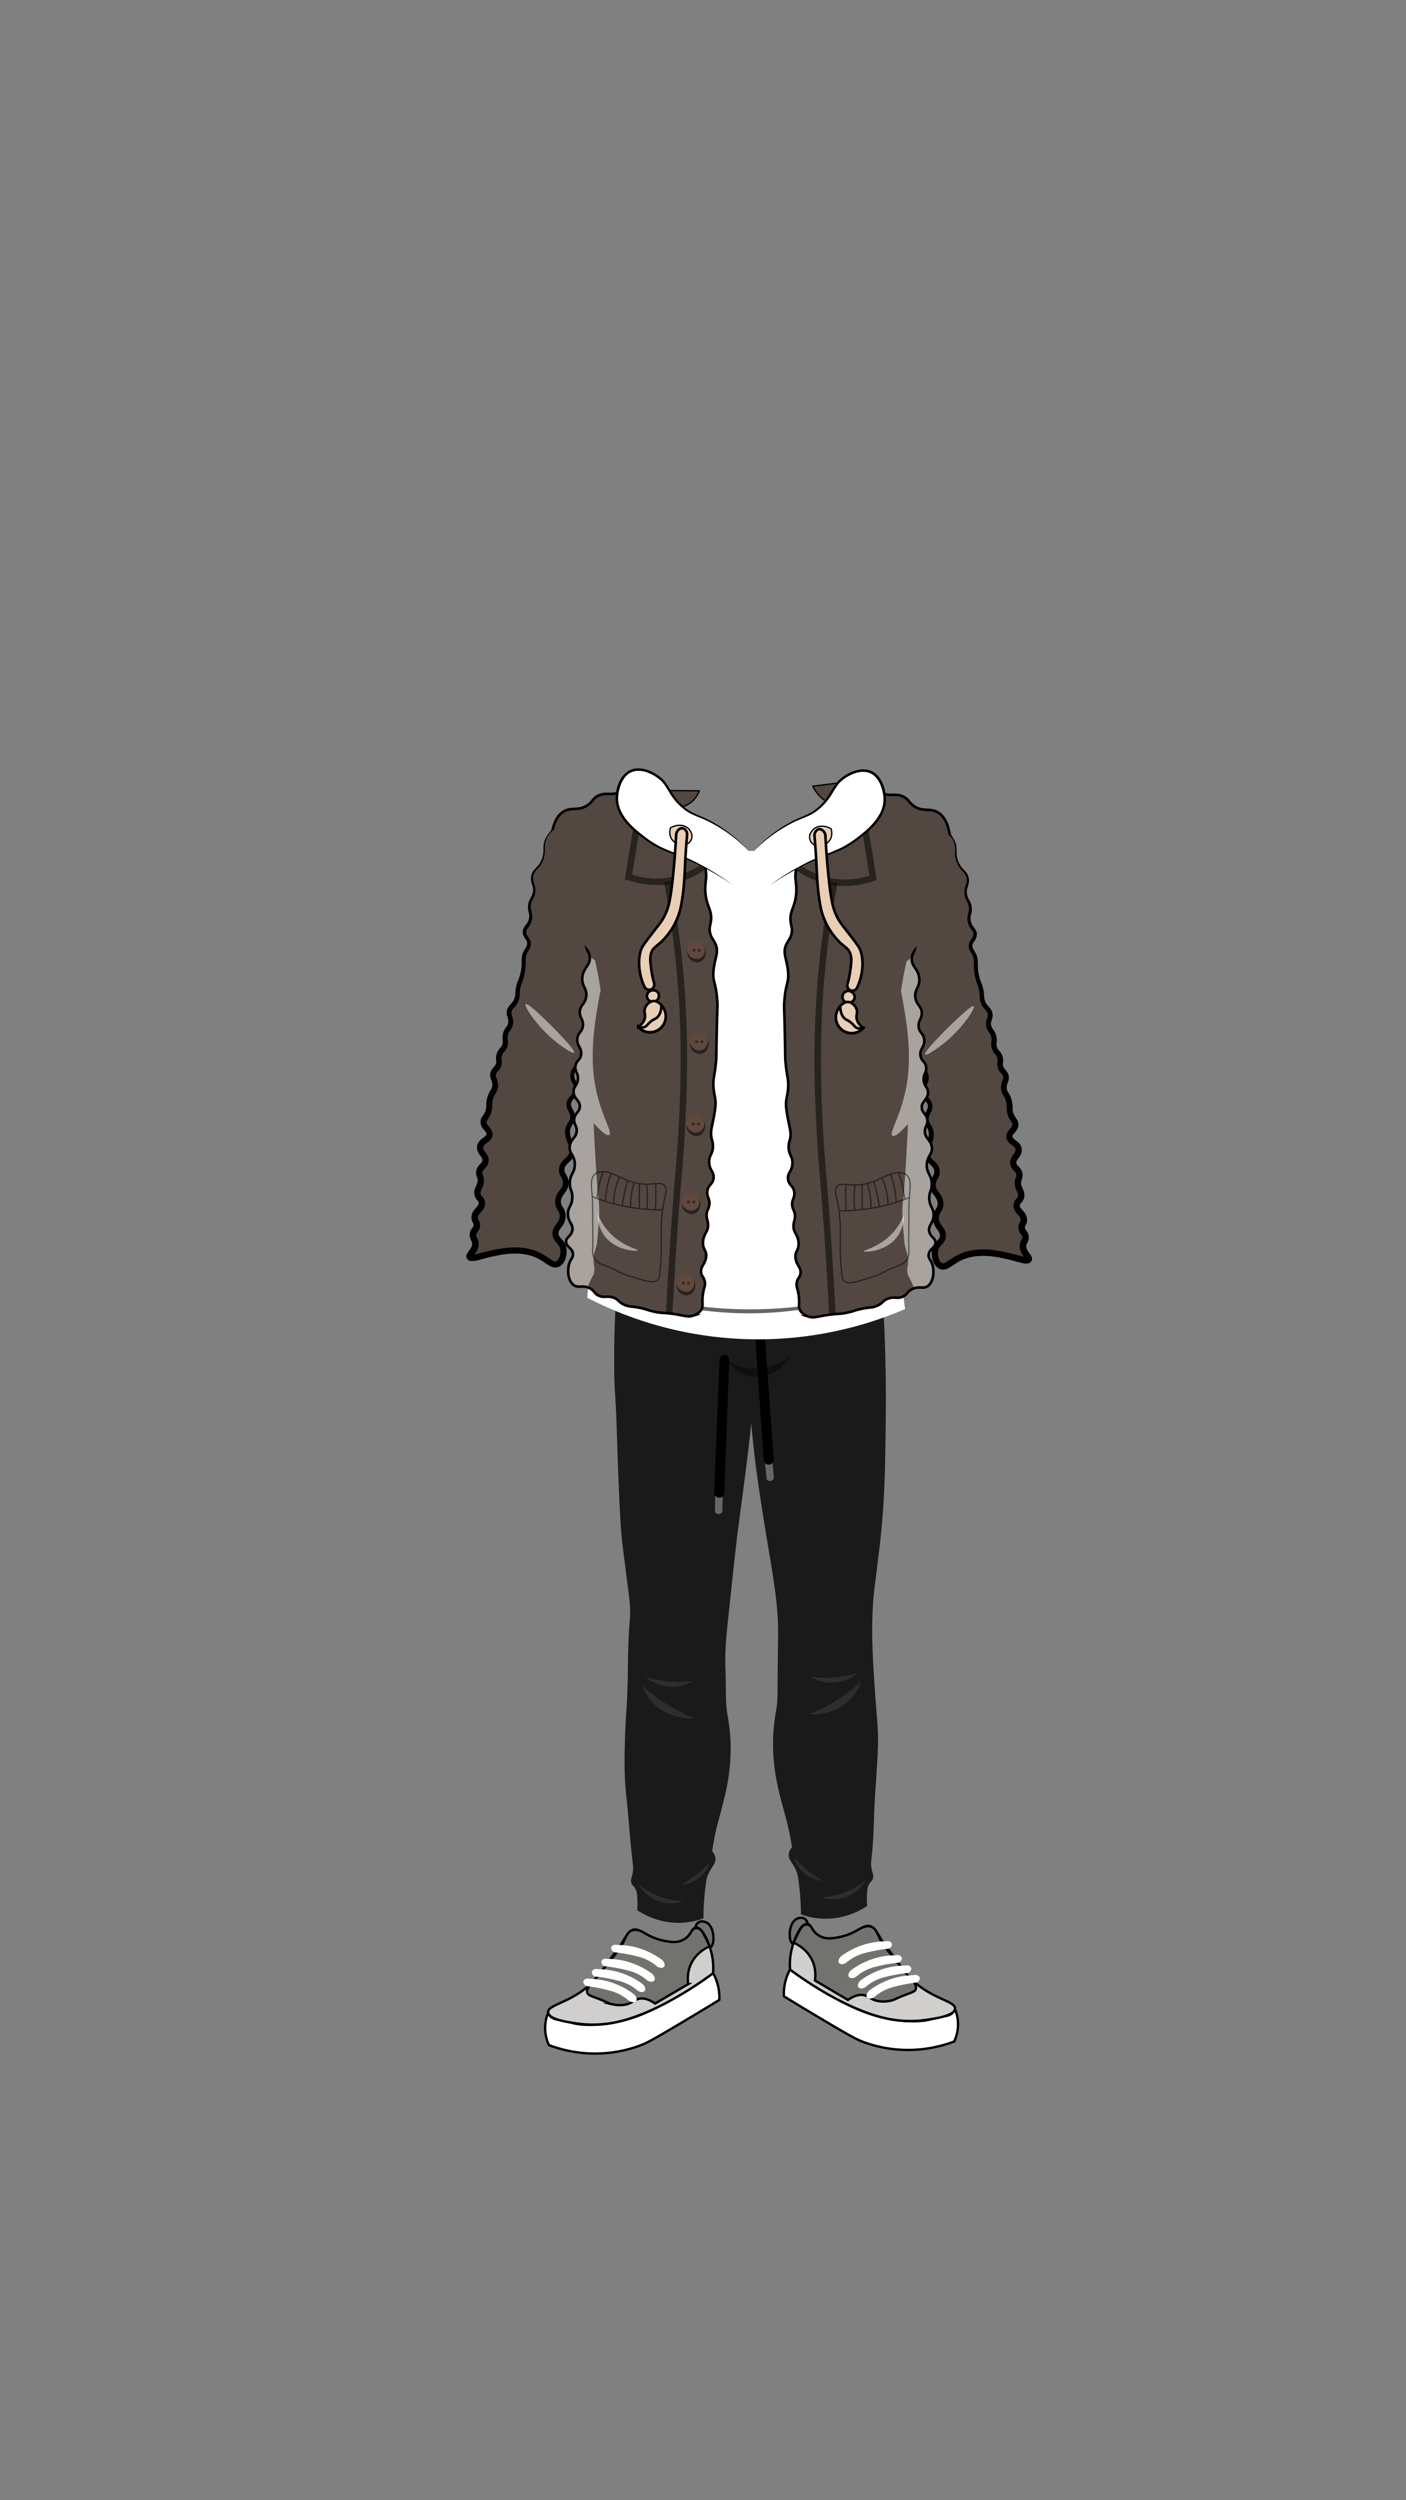 <svg xmlns="http://www.w3.org/2000/svg" viewBox="0 0 1080 1920"><rect x="0" y="0" width="1080" height="1920" fill="#808080" stroke="none"/><g style="isolation:isolate"><g id="costumes"><g id="_25" data-name="25"><path d="M678.65,1006.76c.73,13.58,1.42,30.67,1.7,50.45.06,4.58.22,17.65,0,35.31-.4,32.79-.68,55.41-3.47,84-.85,8.67-1.39,12.35-2.73,23.56-1.77,14.74-2.91,22.08-3.53,30.94a337.18,337.18,0,0,0-.4,34.15c.14,5.22.36,9.57.9,18.54,2,32.84,2.82,35.41,3.24,47,.37,10.48-.47,22.83-2.16,47.52-1.06,15.47-.77,31-2.52,46.46-.59,5.22-.8,7.17-.17,10.39s1.66,4.77,1.1,7.22c-.59,2.6-2.09,2.37-3.47,5.55-1,2.24-1.06,4.33-1.22,8.52a56.23,56.23,0,0,0,.18,7.24,58.94,58.94,0,0,1-25.35,9.46,55.46,55.46,0,0,1-25.55-3,177.19,177.19,0,0,0-1.31-21.75c-.71-5.78-1.08-8.71-2.13-11.31-2.54-6.25-6.27-8.65-5.91-13.09a9.32,9.32,0,0,1,2.5-5.35c-.38-2.56-1-6.35-1.92-10.89-1.33-6.51-2.64-11.18-3.33-13.7-2.14-7.78-5-18-6.67-27.12a153.32,153.32,0,0,1-2.63-27.47c0-3.22.09-6.22.27-9a179.67,179.67,0,0,1,2.35-18.39c.86-5.87.83-9.22.9-22.24.16-28.1.44-31.46.36-38.16-.29-24.6-4.87-46.29-9.94-77.85-4.67-29-9.85-61.41-12.15-100.48-1.68-28.48-1.26-51.82-.67-66.79,2.65-4,19.08-27.93,47.31-30.32C656.1,973.37,676.87,1004,678.65,1006.76Z" fill="#1a1a1a"/><path d="M661.5,1291.36a38,38,0,0,1-9.7,14.77c-12.09,11.3-27.57,10.53-30.44,10.34a136.07,136.07,0,0,0,40.14-25.11Z" fill="#2e2d30"/><path d="M659.05,1284.53a32.13,32.13,0,0,1-17.44,7.5,30.32,30.32,0,0,1-19.05-4.4,82.8,82.8,0,0,0,22.94,0A83.83,83.83,0,0,0,659.05,1284.53Z" fill="#2e2d30"/><path d="M665,1444a61.35,61.35,0,0,1-17,9.49,60.42,60.42,0,0,1-17.1,3.58A29,29,0,0,0,665,1444Z" fill="#2e2d30"/><path d="M610.05,1426.85A101.45,101.45,0,0,0,620,1436a100.19,100.19,0,0,0,12.12,8.36,25.81,25.81,0,0,1-14.43-5.93A25,25,0,0,1,610.05,1426.85Z" fill="#2e2d30"/><path d="M472.92,1002.2c-.68,11.78-1.41,29.64-1.08,51.48.27,18.06.9,14.72,1.83,42.16.45,13.42,2.1,67.1,3.82,84,.88,8.67,1.44,12.35,2.83,23.55,2.11,17,3.46,25.52,3.65,30.93.37,10.42-.83,10.59-1.45,32.62-.21,7.46-.16,10.63-.24,17-.3,24.29-1.64,31.58-2.16,49.68-.46,15.92-.85,29.19,1.08,46.92,1.72,15.79,2.67,31.67,4.52,47.44.74,6.23.72,7.74.22,10.39-.61,3.28-1.64,4.78-1.07,7.23.6,2.6,2.1,2.36,3.49,5.53,1,2.24,1.08,4.33,1.26,8.51a59.51,59.51,0,0,1-.15,7.25,59,59,0,0,0,25.39,9.35,55.5,55.5,0,0,0,25.53-3.09,180.35,180.35,0,0,1,1.22-21.76c.69-5.78,1-8.72,2.09-11.31,2.52-6.27,6.23-8.68,5.85-13.12a9.24,9.24,0,0,0-2.52-5.34c.37-2.56,1-6.35,1.87-10.9,1.31-6.51,2.59-11.19,3.28-13.71,2.1-7.8,4.88-18.07,6.55-27.15a153.56,153.56,0,0,0,2.52-27.48c0-3.23-.12-6.22-.31-9a181.22,181.22,0,0,0-2.43-18.39c-.88-5.86-.86-9.21-1-22.23-.11-11.73-.57-10.76-.29-22.41.21-9,.91-15.87,1.33-19.91,6.35-60.79,8.06-73.73,8.06-73.73,7-52.74,10.56-79.11,11.73-100.52,1.56-28.49,1-51.83.39-66.8-2.11-3.28-17.56-26.42-47.44-30.12C497.07,975.07,474.68,1000.15,472.92,1002.2Z" fill="#1a1a1a"/><path d="M493.35,1294.59a38.09,38.09,0,0,0,9.76,14.73c12.14,11.25,27.62,10.41,30.49,10.21a136.18,136.18,0,0,1-40.25-24.94Z" fill="#2e2d30"/><path d="M495.77,1287.75a32.18,32.18,0,0,0,17.47,7.43,30.31,30.31,0,0,0,19-4.49,82.91,82.91,0,0,1-22.93.08A84.16,84.16,0,0,1,495.77,1287.75Z" fill="#2e2d30"/><path d="M490.52,1447.21a61.21,61.21,0,0,0,17,9.43,60.32,60.32,0,0,0,17.11,3.5,28.93,28.93,0,0,1-34.1-12.93Z" fill="#2e2d30"/><path d="M545.36,1429.86a100.53,100.53,0,0,1-9.87,9.16,102.66,102.66,0,0,1-12.09,8.42,25.81,25.81,0,0,0,14.41-6A24.85,24.85,0,0,0,545.36,1429.86Z" fill="#2e2d30"/><path d="M548.47,1039.43c-5.16-33.62,9.48-62.17,25.61-66.81,18.19-5.24,46.11,17.71,48.77,58.46-2.87,3.39-21.23,24.42-47.24,21.16C562.69,1050.62,553.3,1043.68,548.47,1039.43Z" fill="#1a1a1a"/><path d="M557,1043.75a44.11,44.11,0,0,0,22.13,7.15c12.65.39,22.68-5.37,28.44-9.56-2.75,3.78-12.12,15.7-25.75,16.09C568.79,1057.8,559.86,1047.35,557,1043.75Z" opacity="0.44"/><path d="M535.1,1487c-2-4.35-1.24-8.74,1.19-10.56,2-1.52,4.93-1,6.77.1,6.08,3.66,6.1,17.18,2.68,18.76C544.82,1495.72,542.19,1496,535.1,1487Z" fill="#72726e" stroke="#000" stroke-miterlimit="10" stroke-width="1.82"/><path d="M421.08,1545.59a30.43,30.43,0,0,0-2.32,13.18,31.37,31.37,0,0,0,2.9,11.71A101.42,101.42,0,0,0,453,1576.9a99.66,99.66,0,0,0,37-5.5c5.94-2.09,9.89-4.12,29.73-15.88,9.18-5.44,20.25-12.07,32.8-19.74a39,39,0,0,0-4.71-20.55,282.71,282.71,0,0,1-30,19.28c-13.67,7.59-26.12,14.38-43.7,18.18a94.51,94.51,0,0,1-24.34,2.19c-11.72-.51-11-2.78-20.35-3.8-1.34-.15-4.79-.47-7-3.15A7.85,7.85,0,0,1,421.08,1545.59Z" fill="#fff" stroke="#000" stroke-miterlimit="10" stroke-width="1.82"/><path d="M421.08,1545.59c.86,5,13.39,7,20.95,8.12a87.11,87.11,0,0,0,32-1c32.7-7.29,66.93-32.41,73.71-37.46a50.27,50.27,0,0,0-2.71-20.58c-.92-2.57-5.2-14.55-10.27-14.45-3.61.06-3.61,6.17-9.84,9.54-4.57,2.48-9.38,1.71-13.62,1-13.93-2.22-20.62-11.49-25.78-8.49-1.92,1.11-4.32,4.34-4.66,4.79a38.88,38.88,0,0,0-2.75,4.49,63.32,63.32,0,0,1-5.22,7.42c-5.09,6.67-10.36,14.22-12.42,17C443.69,1538.09,419.86,1538.58,421.08,1545.59Z" fill="#d1cfcd" stroke="#000" stroke-miterlimit="10" stroke-width="1.82"/><path d="M452.58,1525c-1,1.43-2.06,3.45-1.46,5.27.65,2,2.84,2.42,8.79,4.72,7.71,3,7.31,3.52,10.65,4.18a24,24,0,0,0,9.95.19c5.65-1.19,6.6-3.88,10.85-4.54,2.65-.4,6.56,0,11.86,3.76l25.44-14.94a28.12,28.12,0,0,1,.89-12.26c3.56-11.44,13.64-15.94,15.5-16.73a85.64,85.64,0,0,0-4.49-9.31c-1.22-2.18-2.31-3.91-4.23-4.49a4.54,4.54,0,0,0-2.59,0c-2.17.67-2.62,2.87-4.49,5.18a14.22,14.22,0,0,1-5,3.86c-4,2-8.19,1.5-12.36.82a47.67,47.67,0,0,1-17.3-6.52c-2.39-1.43-5.81-2.92-9-1.88-3.83,1.24-4.63,5.18-8.05,11.49-2,3.6-6.54,8.82-15.12,19.71C458.33,1518.6,454.82,1522.56,452.58,1525Z" fill="#72726e" stroke="#000" stroke-miterlimit="10" stroke-width="1.82"/><path d="M459.25,1512.18c-2.46-.77-4.52.78-4.66,2.33a3.65,3.65,0,0,0,2.56,3.31A119.07,119.07,0,0,1,474.7,1521a36.12,36.12,0,0,1,9.49,3.69,34.06,34.06,0,0,1,5.11,3.57c2.47,2.09,5.32,1.67,6.08.4s0-3.74-2.21-5.41a59.58,59.58,0,0,0-16.55-8.36A56.51,56.51,0,0,0,459.25,1512.18Z" fill="#fff"/><path d="M466.5,1504.28c-2.46-.77-4.51.78-4.65,2.33a3.65,3.65,0,0,0,2.56,3.31A119.33,119.33,0,0,1,482,1513.1a36,36,0,0,1,9.49,3.69,35.15,35.15,0,0,1,5.11,3.57c2.46,2.09,5.31,1.67,6.07.4s0-3.74-2.2-5.41a59.64,59.64,0,0,0-16.56-8.37A56.71,56.71,0,0,0,466.5,1504.28Z" fill="#fff"/><path d="M474.13,1493.57c-2.46-.77-4.52.78-4.65,2.34a3.63,3.63,0,0,0,2.55,3.3,119.26,119.26,0,0,1,17.56,3.18,36.75,36.75,0,0,1,9.49,3.69,35.15,35.15,0,0,1,5.11,3.57c2.46,2.09,5.31,1.67,6.07.41s0-3.74-2.2-5.41a59.51,59.51,0,0,0-16.56-8.37A56.51,56.51,0,0,0,474.13,1493.57Z" fill="#fff"/><path d="M452.76,1519.57c-2.45-.8-4.53.72-4.68,2.27a3.63,3.63,0,0,0,2.52,3.34,118.88,118.88,0,0,1,17.51,3.41,36.21,36.21,0,0,1,9.45,3.82,34.21,34.21,0,0,1,5.07,3.64c2.44,2.12,5.29,1.74,6.07.48s.08-3.73-2.14-5.43a59.42,59.42,0,0,0-16.46-8.59A56.73,56.73,0,0,0,452.76,1519.57Z" fill="#fff"/><path d="M619.52,1484.22c2-4.35,1.24-8.74-1.19-10.55-2-1.52-4.93-1-6.77.1-6.08,3.65-6.1,17.18-2.68,18.75C609.8,1492.94,612.43,1493.18,619.52,1484.22Z" fill="#72726e" stroke="#000" stroke-miterlimit="10" stroke-width="1.82"/><path d="M733.54,1542.81a30.46,30.46,0,0,1,2.32,13.18,31.29,31.29,0,0,1-2.9,11.72,101.75,101.75,0,0,1-31.29,6.41,99.45,99.45,0,0,1-37-5.5c-5.94-2.08-9.89-4.11-29.73-15.88-9.18-5.44-20.25-12.07-32.8-19.74a39.1,39.1,0,0,1,4.71-20.55,281.11,281.11,0,0,0,30,19.28c13.67,7.59,26.12,14.39,43.7,18.18a94.06,94.06,0,0,0,24.34,2.19c11.72-.51,11-2.78,20.35-3.8,1.34-.14,4.79-.47,7-3.15A7.74,7.74,0,0,0,733.54,1542.81Z" fill="#fff" stroke="#000" stroke-miterlimit="10" stroke-width="1.82"/><path d="M733.54,1542.81c-.86,5-13.39,7-20.95,8.12a86.65,86.65,0,0,1-32-1c-32.7-7.29-66.93-32.4-73.71-37.46a50.29,50.29,0,0,1,2.71-20.58c.92-2.57,5.2-14.55,10.27-14.45,3.61.07,3.61,6.17,9.84,9.55,4.57,2.47,9.38,1.7,13.62,1,13.93-2.23,20.62-11.5,25.78-8.5,1.92,1.12,4.32,4.34,4.66,4.79a37.65,37.65,0,0,1,2.75,4.5,63.22,63.22,0,0,0,5.22,7.41c5.09,6.67,10.36,14.22,12.42,17C710.93,1535.31,734.76,1535.8,733.54,1542.81Z" fill="#d1cfcd" stroke="#000" stroke-miterlimit="10" stroke-width="1.82"/><path d="M702,1522.23c1,1.42,2.06,3.44,1.46,5.26-.65,2-2.84,2.42-8.79,4.72-7.7,3-7.31,3.53-10.65,4.19a24.21,24.21,0,0,1-9.95.18c-5.65-1.18-6.6-3.87-10.85-4.53-2.65-.41-6.56,0-11.86,3.75L626,1520.86a28.12,28.12,0,0,0-.89-12.26c-3.56-11.44-13.64-15.94-15.5-16.73a85.64,85.64,0,0,1,4.49-9.31c1.22-2.18,2.32-3.9,4.23-4.48a4.36,4.36,0,0,1,2.59,0c2.17.67,2.62,2.86,4.49,5.18a14.29,14.29,0,0,0,5,3.85c4,2,8.19,1.5,12.36.82a47.8,47.8,0,0,0,17.3-6.51c2.39-1.44,5.81-2.93,9-1.89,3.83,1.24,4.63,5.18,8,11.49,2,3.6,6.54,8.82,15.13,19.72C696.29,1515.83,699.8,1519.78,702,1522.23Z" fill="#72726e" stroke="#000" stroke-miterlimit="10" stroke-width="1.82"/><path d="M695.37,1509.4c2.46-.77,4.52.78,4.66,2.34a3.65,3.65,0,0,1-2.56,3.31,118,118,0,0,0-17.55,3.17,36.48,36.48,0,0,0-9.49,3.69,34.06,34.06,0,0,0-5.11,3.57c-2.47,2.09-5.31,1.67-6.08.41s0-3.74,2.21-5.41a59.29,59.29,0,0,1,16.55-8.37A56.51,56.51,0,0,1,695.37,1509.4Z" fill="#fff"/><path d="M688.12,1501.5c2.46-.77,4.52.78,4.65,2.34a3.64,3.64,0,0,1-2.56,3.3,119.33,119.33,0,0,0-17.55,3.18,36.75,36.75,0,0,0-9.49,3.69,35.15,35.15,0,0,0-5.11,3.57c-2.46,2.09-5.31,1.67-6.07.41s0-3.74,2.2-5.42a59.8,59.8,0,0,1,16.56-8.36A56.51,56.51,0,0,1,688.12,1501.5Z" fill="#fff"/><path d="M680.49,1490.8c2.46-.78,4.52.77,4.65,2.33a3.65,3.65,0,0,1-2.55,3.31,119.52,119.52,0,0,0-17.56,3.17,36.75,36.75,0,0,0-9.49,3.69,36,36,0,0,0-5.11,3.57c-2.46,2.09-5.31,1.68-6.07.41s0-3.74,2.2-5.41a59.51,59.51,0,0,1,16.56-8.37A56.75,56.75,0,0,1,680.49,1490.8Z" fill="#fff"/><path d="M701.86,1516.79c2.45-.8,4.53.72,4.69,2.27a3.68,3.68,0,0,1-2.52,3.35,119.32,119.32,0,0,0-17.52,3.4,36.91,36.91,0,0,0-9.45,3.82,35.53,35.53,0,0,0-5.07,3.64c-2.44,2.12-5.29,1.74-6.07.49s-.08-3.74,2.14-5.44a59.42,59.42,0,0,1,16.46-8.59A56.73,56.73,0,0,1,701.86,1516.79Z" fill="#fff"/><path d="M549.44,1146.29l-.27,14.72a3.1,3.1,0,0,0,5.67-.28l.36-14Z" fill="#686767"/><path d="M552.68,1044.2,548.6,1146a3.89,3.89,0,0,0,7.77.51l3.75-101.79a3.74,3.74,0,1,0-7.44-.48Z"/><path d="M587.5,1121.25q.68,7.34,1.34,14.66a3.1,3.1,0,0,0,5.61-.89l-1.17-13.9Z" fill="#686767"/><path d="M579.59,1019.42q3.52,50.79,7,101.6a3.89,3.89,0,0,0,7.78-.35L587,1019.08a3.74,3.74,0,1,0-7.45.34Z"/><path d="M439.3,627.13c-16.12,8.09-20.46,15.67-21.18,21.36-.46,3.68.55,6.83-1.52,11.94-2.72,6.74-6.76,6.88-7.78,12.37-1,5.33,2.53,6.79,1.31,13-.81,4.2-2.51,4.1-3.28,8.5-1,5.5,1.57,6.43.68,11.32-1.07,5.87-5,6.54-4.59,10.84.39,3.69,3.45,4.48,3.45,8.33,0,2.53-1.31,3.54-2.69,6.36-2.71,5.5-.41,7.1-2.19,16-1.39,6.9-2.95,6.85-3.76,13.52-.43,3.6-.1,4.66-1.05,7.16-1.82,4.75-4.53,4.83-5.45,8.63-.95,4,1.77,4.87,1,9.42-.68,4.06-3,4-4,8.7-.91,4.09.74,4.63-.38,8.15-1.23,3.91-3.44,3.85-4.44,7.72-.83,3.24.57,3.8-.32,7-1.08,3.77-3.31,3.78-4.18,7-1,3.67,1.67,4.57,1.5,9.2s-2.67,4.62-4.11,10.86c-1.09,4.74.21,5.29-1.16,9.32-1.59,4.68-3.65,4.84-3.72,7.75-.11,4.52,4.82,5.69,4.6,9.59-.25,4.34-6.48,4.81-7.17,9.51s4.89,6.5,4,11.24c-.66,3.63-4.18,4-4.71,8.19-.36,2.82,1.15,3.09,1.14,6.54,0,4.51-2.6,5.74-2.61,9.49,0,4,3.37,4.12,3.49,7.61.17,4.88-5.84,6.39-5.58,11.52.14,2.79,2,3.25,1.64,6.08s-2.51,3.42-2.94,6.35,1.54,3.71,1.84,6.81c.55,5.62-5.36,9-4.35,10.85s7.78-.63,14.52-2.21c7.75-1.81,22.06-5.15,34.86-.53,10.06,3.63,13.64,10.17,18.13,8,3.49-1.65,5.14-7.42,4.39-11.81-1-5.74-5.53-6.16-6-11.09-.5-5.61,5.24-7,5.45-13.68.17-5.58-3.78-6.21-3.54-11.7.27-6.45,5.81-7.49,5.93-13.9.1-5.16-3.48-5.93-3.1-10.71.47-6,6.2-6.16,7.78-12.37,1.85-7.28-5.12-10.57-3-18.64,1.13-4.26,3.42-4.66,3.53-8.73.13-5-3.25-6.1-2.88-10.46.4-4.73,4.5-5,5.52-10.08,1.11-5.52-3.42-6.93-2.79-12.38.81-7,8.6-8,8.87-15,.15-3.89-2.21-4.49-1.53-8.48.74-4.37,3.78-5,4.28-9.41.39-3.47-1.35-4.14-1.09-7.5.35-4.57,3.72-5.23,5.73-9.59,3.74-8.08-4-14.3,0-21.38,2.15-3.79,4.47-2.18,6.77-6.17,3.52-6.08-1.64-10.21,1.17-19.89,1-3.54,2.3-5,2.58-9a22.88,22.88,0,0,0-1-8.45" fill="#534741"/><path d="M439.3,627.13c-8,4.39-17.1,9.79-20.18,18.93-1.2,3.67-.14,7.54-1,11.33a20,20,0,0,1-5.56,10.21,10.22,10.22,0,0,0-2.79,4.49c-1.27,3.83,1.43,7.15,1.52,10.95a13.78,13.78,0,0,1-1.17,6c-.9,1.79-1.84,3.06-2.14,5-1.08,3.86,1.44,7.38.8,11.25a13,13,0,0,1-2.19,5.83c-1.52,2.09-3.17,4-2,6.57.72,1.73,2.37,3,2.89,5.08a7.94,7.94,0,0,1-1.11,6.55c-1.4,2.27-2.59,4.64-2.62,7.3a47.74,47.74,0,0,1-.88,11.64c-.61,3.74-2.67,7.18-3.22,10.87-.59,2.88-.2,5.88-1.14,8.75a14.57,14.57,0,0,1-3.27,5.5c-1.26,1.34-2.06,2.24-2.32,4s.6,2.86,1.06,4.83a10.73,10.73,0,0,1-.73,6.83c-.92,1.93-2.16,2.91-2.76,4.75a9.24,9.24,0,0,0-.44,4.7,10.46,10.46,0,0,1-1,6.74c-.82,1.81-2.48,3-3.21,4.61a7.33,7.33,0,0,0-.57,2.11,8.24,8.24,0,0,0,.18,2.37,10.2,10.2,0,0,1-1.77,6.88c-1.2,1.72-2.31,2.19-2.71,4a3.11,3.11,0,0,0,0,1.74c1.25,2.74,2.19,6.39,1.19,9.53-.62,2.14-1.89,3.56-2.68,5.38a17.19,17.19,0,0,0-1.44,7.4,16.18,16.18,0,0,1-2.73,9.4c-.6.91-1.26,1.7-1.42,2.1a3.14,3.14,0,0,0,.54,3.09c2.28,2.66,5.13,5.59,3.4,9.66-1,2.4-3,3.54-4.72,4.9-1.12.93-1.89,1.63-1.94,3s.86,2.37,1.76,3.63c1.4,1.73,2.78,4.45,2.35,6.92a7.75,7.75,0,0,1-1.48,3.76c-1.55,2.07-3.52,3.1-3.26,5.62a3.28,3.28,0,0,0,.25.84,12,12,0,0,1,.23,8.65c-1.06,2.93-3.37,5.5-.55,8.06a7.66,7.66,0,0,1,2,3.51,8.69,8.69,0,0,1-2.08,7.37c-1.44,1.89-3.44,3.19-3.29,5.59a4,4,0,0,0,.64,1.74,7.64,7.64,0,0,1-.16,7.88c-1.13,1.81-1.8,2-1.83,3.72a4,4,0,0,0,.62,1.67,10.47,10.47,0,0,1,1.2,3.44c.7,3.46-1.28,7.4-3.2,9.73l-.81,1.1a5.13,5.13,0,0,0-.42.67,1,1,0,0,0,0-.57,1.51,1.51,0,0,0-.91-1.16,9,9,0,0,0,2.53-.26c14-3.47,28.84-7.8,43.33-3.81,5.79,1.43,11,4.89,15.76,8.14,1.16.7,2.15,1.34,3.26,1,2.29-1,3.39-4.83,3.38-7.43.23-4-2.18-5.69-4.44-8.62A9.48,9.48,0,0,1,426,941.9c1.43-2.21,3.42-4.22,3.77-6.65.51-2.54-.28-4.39-1.7-6.57a11.08,11.08,0,0,1-1.61-6.73c.77-9.33,10.26-9.15,3.61-19.82a9.82,9.82,0,0,1,1.73-10.2c1.52-1.71,3-2.75,4-4a8.34,8.34,0,0,0,.94-8.81c-2.35-4.85-4-9.84-1.4-15.18.77-1.73,2.11-3,2.5-4.67a7.36,7.36,0,0,0-.44-4.48c-.79-1.73-2.1-3.69-2.2-5.84a8.76,8.76,0,0,1,2.18-6.53c1.82-1.94,3.52-3.65,3.6-6.34.13-1.52-.48-2.83-1.42-4.59a10.52,10.52,0,0,1,1.2-12.31c2.92-3.3,7.29-5.88,6.28-10.71-.42-1.7-1.71-3.82-1.45-5.82,0-3.16,2.24-5.72,3.79-8.14,1.41-2.6.6-4.8-.18-7.54a8.63,8.63,0,0,1,1.28-6.27c1.67-2.33,4-4,4.9-6.71,2.69-6.41-3.47-13.1-.49-19.54a7.8,7.8,0,0,1,4.22-4.28,7.78,7.78,0,0,0,4.33-6.31c.32-3.69-1.17-7.55-.75-11.34.14-3.9,2.05-7.41,3.19-11a21.57,21.57,0,0,0-.43-11.24,21.7,21.7,0,0,1,.79,11.33c-.42,1.9-1.28,3.63-1.81,5.43a22.15,22.15,0,0,0-.52,11.14c.53,2.76,1.1,6-.18,8.72a8.31,8.31,0,0,1-4.05,4.4,7.24,7.24,0,0,0-4.13,6.26c-.25,3.75,1.74,7.24,2.18,11a13.3,13.3,0,0,1-3.8,11.18c-2,2-3.06,4.16-2.53,6.79.47,1.67,1.46,4,1.06,5.93-.14,4-4.25,6.38-4.25,10.29-.13,1.91,1.07,3.13,1.49,5.12,1.3,6.21-3.1,9.31-6.65,13.18a7.35,7.35,0,0,0-.68,8.95c1,1.73,2.06,4,1.88,6.2a10.46,10.46,0,0,1-2.35,6.23c-1.12,1.45-2.49,2.45-3,4.06-.87,2.54.65,4.52,1.78,6.85a10.34,10.34,0,0,1-.66,9.89c-3.64,5.07-2.26,9.17.33,14.4A12.4,12.4,0,0,1,439,890.45c-2.35,3-5.51,4.2-5.42,8,0,1.71.8,2.67,1.7,4.3a11.27,11.27,0,0,1,1.41,6.73,12.2,12.2,0,0,1-2.56,6.27c-2,2.52-3.92,5.33-3.07,8.61.43,1.66,1.6,2.93,2.41,4.71a12.22,12.22,0,0,1-.27,10.24c-1,2.34-3.71,4.8-4.06,6.83-.65,3.73,2.49,4.83,4.48,8.26a12.9,12.9,0,0,1,1.66,6.68c.2,5.77-3.79,14-10.73,12-3.11-1-5.42-3.16-8-4.67a34.26,34.26,0,0,0-9.72-4.39c-10.77-2.86-21.85-.81-32.64,1.87l-5.53,1.45c-3.24.76-9.24,2.76-10.41-2-.28-2.18,1.1-3.51,2.11-5,5.54-7.09-.66-7.28.59-13.7a8.12,8.12,0,0,1,.7-1.95c1-2,2-2.27,2.16-4.05a2.4,2.4,0,0,0-.44-1.45,8.82,8.82,0,0,1-1.2-3.62,9.41,9.41,0,0,1,2.53-7c1.39-1.61,2.59-2.81,2.87-3.83a2.44,2.44,0,0,0-.75-2.85,8.33,8.33,0,0,1-2.49-7.06c.26-3,2.45-5.11,2.53-8,.22-2-.81-3.14-1.1-5.11a9,9,0,0,1,2.4-7.17c.77-.85,1.4-1.43,1.77-1.94,1.28-1.75.39-3.39-.86-5-2.43-2.88-3.82-7-1.4-10.54,1.56-2.24,3.53-3.24,4.71-4.28,1-.85,1.48-1.44,1.22-2.55-.45-1.38-2-2.46-2.95-4a8.16,8.16,0,0,1-1.49-5.63c.06-1.7,1.65-3.77,2.37-4.74a11.5,11.5,0,0,0,2-6.8,21.78,21.78,0,0,1,1.89-9.29c.69-1.67,2-3.25,2.51-4.79a7.82,7.82,0,0,0-.1-4.34c-.73-1.75-1.82-4.53-1.1-6.67.25-2,2.3-4.17,3.41-5.48a6,6,0,0,0,1.07-4,11,11,0,0,1,2.79-9.51,7.83,7.83,0,0,0,2.14-4,6.2,6.2,0,0,0,0-2.22,13.24,13.24,0,0,1,2.28-9.52c1.17-1.58,1.81-2.43,2-4.27.45-2.83-1.87-5.46-1.1-8.46.33-3.27,3.23-5.31,4.84-7.72,2.06-3.08,1.43-7,2.19-10.47a25.32,25.32,0,0,1,1.78-5.77,35.81,35.81,0,0,0,2.49-10.63c.28-2.76-.22-6,.63-8.82.62-2.78,2.83-5.07,3.62-7.62a5.23,5.23,0,0,0-1.18-4.3,8.83,8.83,0,0,1-2.11-6.14c.12-2.24,1.75-4,2.89-5.59A10.86,10.86,0,0,0,406.4,705a12,12,0,0,0-.53-5.21,13.87,13.87,0,0,1,1.06-9.1c2-3.1,3.16-6.51,2.15-10.17-1.41-3.74-2-8.1.51-11.61,1.7-2.35,4.06-4.06,5.4-6.59a19.35,19.35,0,0,0,2-5.13c.88-3.68-.06-7.69,1.26-11.36,3.34-9.27,12.72-14.44,21-18.66Z"/><path d="M403.76,771.07c-1.45,1.28,8,16.34,22,27.93,6.12,5.07,14.25,10.41,15.18,9.36,1.36-1.53-13-16.21-14.78-18C425,789.15,405.58,769.46,403.76,771.07Z" fill="#fff" opacity="0.5" style="mix-blend-mode:overlay"/><path d="M713,628.61c16.09,8.16,20.39,15.76,21.09,21.44.45,3.68-.58,6.83,1.47,12,2.7,6.75,6.73,6.91,7.73,12.4s-2.55,6.78-1.36,13c.8,4.2,2.5,4.11,3.24,8.51.94,5.5-1.59,6.42-.72,11.32,1.05,5.87,5,6.55,4.55,10.86-.4,3.69-3.47,4.46-3.49,8.31,0,2.53,1.3,3.54,2.68,6.37,2.68,5.51.37,7.11,2.12,16,1.36,6.9,2.92,6.86,3.7,13.53.42,3.61.08,4.67,1,7.17,1.79,4.76,4.51,4.85,5.41,8.65.94,4-1.79,4.87-1,9.42.66,4.06,3,4,4,8.72.9,4.08-.75,4.62.35,8.15,1.22,3.9,3.43,3.86,4.41,7.74.82,3.23-.58,3.79.3,6.95,1.06,3.78,3.29,3.79,4.14,7,1,3.68-1.68,4.56-1.53,9.19s2.66,4.63,4.07,10.88c1.07,4.75-.23,5.29,1.12,9.32,1.57,4.69,3.64,4.86,3.69,7.77.09,4.52-4.84,5.67-4.63,9.57.23,4.34,6.45,4.83,7.13,9.54s-4.92,6.48-4.09,11.23c.64,3.62,4.16,4,4.68,8.2.34,2.82-1.17,3.09-1.16,6.54,0,4.5,2.57,5.74,2.56,9.5,0,4-3.38,4.1-3.52,7.6-.18,4.87,5.82,6.4,5.54,11.53-.16,2.8-2,3.25-1.66,6.08s2.49,3.43,2.91,6.36-1.56,3.7-1.87,6.8c-.58,5.62,5.32,9.07,4.3,10.87s-7.77-.66-14.51-2.26c-7.74-1.85-22-5.25-34.86-.68-10.06,3.59-13.67,10.12-18.15,8-3.49-1.66-5.11-7.44-4.35-11.82,1-5.74,5.55-6.15,6-11.07.53-5.61-5.21-7-5.38-13.7-.15-5.58,3.79-6.2,3.58-11.69-.25-6.45-5.79-7.51-5.88-13.92-.07-5.17,3.51-5.92,3.15-10.7-.45-6-6.18-6.19-7.73-12.4-1.82-7.29,5.16-10.55,3-18.63-1.11-4.26-3.4-4.67-3.49-8.74-.11-5,3.27-6.09,2.92-10.45-.38-4.74-4.48-5-5.48-10.1-1.09-5.52,3.45-6.92,2.84-12.37-.78-7-8.57-8-8.81-15-.13-3.89,2.22-4.48,1.56-8.47-.72-4.37-3.76-5-4.24-9.43-.38-3.47,1.36-4.14,1.12-7.5-.34-4.57-3.7-5.24-5.7-9.6-3.7-8.11,4-14.3,0-21.38-2.13-3.8-4.46-2.21-6.75-6.2-3.49-6.1,1.69-10.21-1.09-19.89-1-3.56-2.27-5-2.54-9a22.59,22.59,0,0,1,1.08-8.46" fill="#534741"/><path d="M713,628.61c8.29,4.23,17.66,9.47,21,18.75,1.31,3.67.35,7.67,1.22,11.36a19.16,19.16,0,0,0,2,5.14c1.33,2.53,3.68,4.25,5.36,6.6a10.64,10.64,0,0,1,1.77,5.85c.05,2-.79,4-1.3,5.77-1,3.67.11,7.08,2.12,10.18a13.94,13.94,0,0,1,1,9.11,11.75,11.75,0,0,0-.55,5.2,10.87,10.87,0,0,0,1.87,4.74c1.13,1.64,2.75,3.35,2.86,5.6a8.82,8.82,0,0,1-2.13,6.13,5.2,5.2,0,0,0-1.2,4.29c.35,1.63,1.71,3.1,2.44,4.73,2.07,3.51,1.54,8,1.75,11.74a35.45,35.45,0,0,0,2.45,10.63,25.87,25.87,0,0,1,1.75,5.78c.75,3.51.11,7.39,2.15,10.48,1.6,2.43,4.5,4.46,4.81,7.74.53,2-.55,4.57-1,6.26-.51,2.5.32,4.45,1.93,6.47a13.25,13.25,0,0,1,2.24,9.53,6.94,6.94,0,0,0,2.08,6.26,11.1,11.1,0,0,1,2.9,6.19,12.63,12.63,0,0,1-.15,3.33,6,6,0,0,0,1,3.95c1.09,1.32,3.15,3.46,3.39,5.5.7,2.12-.38,4.93-1.12,6.66a7.93,7.93,0,0,0-.13,4.34c.49,1.55,1.81,3.12,2.49,4.8a21.82,21.82,0,0,1,1.86,9.3c-.19,4,1.67,6.13,3.75,9.45a7.77,7.77,0,0,1-.91,7.73c-1.08,1.82-3.6,3.15-2.89,5.18,1.32,2.2,3.87,2.69,5.82,5.62a7.72,7.72,0,0,1,.34,7.83c-.88,1.82-2.31,3.1-3,4.67-.89,2.17.57,3.35,2.12,5a9,9,0,0,1,2.37,7.18,16.63,16.63,0,0,1-.93,3.05,7.44,7.44,0,0,0,.21,4.17c2.12,4.34,3.71,8.81-.42,12.92-2.27,2.46,0,4.18,2.09,6.69a9.36,9.36,0,0,1,2.5,7,8.87,8.87,0,0,1-1.21,3.62,2.35,2.35,0,0,0-.44,1.44c.12,1.77,1.13,2.08,2.14,4.06a7.76,7.76,0,0,1,.42,6.15c-.46,1.33-1.32,2.32-1.44,3.49-.31,2.29.73,3.91,2.25,6l.88,1.21a7.94,7.94,0,0,1,1,1.81,3.76,3.76,0,0,1,.21,2,3.43,3.43,0,0,1-1.32,2.17c-2.82,1.83-6.27.31-9.1-.24l-5.52-1.48c-14-3.62-29.69-6-42.38,2.36-2.54,1.5-4.86,3.65-8,4.63-8.34,2-12-9-10.31-15.44.42-3.07,3.59-6.16,5-7.9,1.86-2.86.6-4.94-1.53-7.74a14.22,14.22,0,0,1-2.75-6.08,11.66,11.66,0,0,1,.82-6.92c.82-1.78,2-3,2.43-4.7a7.85,7.85,0,0,0-.27-4.31A19.67,19.67,0,0,0,717,917.3a12.1,12.1,0,0,1-2.35-9.77c.42-2.86,2.9-4.79,3-7.53.11-3.85-3-5-5.39-8.07a12.41,12.41,0,0,1-1.32-12.8c2.62-5.22,4-9.33.38-14.39a10.39,10.39,0,0,1-.61-9.9c1.13-2.32,2.65-4.29,1.8-6.84-.5-1.62-1.86-2.61-3-4.07a10.56,10.56,0,0,1-2.33-6.24c-.17-2.17.89-4.47,1.9-6.19a7.35,7.35,0,0,0-.63-9c-1.67-2.08-4.42-4-5.75-6.71a9.8,9.8,0,0,1-.86-6.5c.43-2,1.63-3.21,1.52-5.12,0-3.9-4.09-6.34-4.21-10.31-.39-1.91.6-4.26,1.08-5.92.55-2.61-.52-4.79-2.5-6.8A13.27,13.27,0,0,1,694,770c.46-3.79,2.46-7.27,2.22-11a7.2,7.2,0,0,0-4.1-6.27,8.28,8.28,0,0,1-4-4.42c-1.27-2.73-.69-6-.14-8.72a22.26,22.26,0,0,0-.48-11.14c-.53-1.8-1.38-3.54-1.79-5.44a21.71,21.71,0,0,1,.84-11.33,21.58,21.58,0,0,0-.48,11.24c1.12,3.61,3,7.12,3.14,11,.41,3.78-1.1,7.64-.79,11.34a7.8,7.8,0,0,0,4.3,6.32,7.79,7.79,0,0,1,4.21,4.3c3,6.45-3.24,13.11-.57,19.53.87,2.72,3.21,4.4,4.88,6.74a8.67,8.67,0,0,1,1.25,6.27c-.2,1.1-.63,2-.81,2.81a7,7,0,0,0,.6,4.73c1.55,2.43,3.77,5,3.75,8.16.26,2-1,4.1-1.47,5.81-1,4.83,3.33,7.42,6.25,10.73A10.55,10.55,0,0,1,711.88,833c-.94,1.75-1.56,3.06-1.43,4.58.07,2.7,1.75,4.41,3.57,6.36a8.7,8.7,0,0,1,2.15,6.53c-.1,2.15-1.43,4.11-2.23,5.84a7.41,7.41,0,0,0-.45,4.47c.39,1.68,1.72,3,2.49,4.68a13.84,13.84,0,0,1,.76,9.7,57.4,57.4,0,0,1-2.23,5.48,8.32,8.32,0,0,0,.91,8.81c1,1.25,2.45,2.29,4,4a9.82,9.82,0,0,1,1.69,10.2c-6.69,10.62,2.81,10.53,3.53,19.84A11.12,11.12,0,0,1,723,930.2c-1.44,2.18-2.24,4-1.74,6.57s2.33,4.44,3.75,6.66a9.48,9.48,0,0,1-.1,10.59c-1.18,1.72-2.56,2.71-3.47,4.3a8.32,8.32,0,0,0-1,4.3c0,2.62,1.06,6.44,3.34,7.45,1.12.39,2.11-.3,3.27-1,4.76-3.24,10-6.67,15.79-8.08,14.51-3.93,29.37.46,43.32,4a10.24,10.24,0,0,0,2.53.27s-.09,0-.33.17a1.58,1.58,0,0,0-.59,1,1.09,1.09,0,0,0,0,.57,3.72,3.72,0,0,0-.41-.67l-.81-1.1c-1.91-2.36-3.87-6.27-3.16-9.75.15-1.91,1.63-3.69,1.85-5.1,0-1.72-.69-1.9-1.82-3.72a7.66,7.66,0,0,1-.13-7.89,3.93,3.93,0,0,0,.65-1.74c.16-2.39-1.85-3.72-3.27-5.6a8.66,8.66,0,0,1-2-7.37,7.84,7.84,0,0,1,2-3.51c2.83-2.53.51-5.14-.53-8.06a12.06,12.06,0,0,1,.27-8.65,3.28,3.28,0,0,0,.25-.84c.26-2.53-1.69-3.56-3.24-5.63a7.76,7.76,0,0,1-1.46-3.77c-.42-2.48,1-5.17,2.37-6.91.91-1.25,1.79-2.26,1.78-3.62s-.81-2-1.92-3c-1.69-1.38-3.68-2.52-4.7-4.92-1.73-4.12,1.14-7,3.43-9.65a3.15,3.15,0,0,0,.56-3.09c-.17-.41-.82-1.2-1.41-2.11a16.18,16.18,0,0,1-2.7-9.41,17.19,17.19,0,0,0-1.41-7.4c-.78-1.83-2-3.25-2.66-5.39-1-3.14,0-6.8,1.23-9.53a3.11,3.11,0,0,0,0-1.74c-.38-1.81-1.5-2.28-2.68-4a10.17,10.17,0,0,1-1.75-6.89,8.64,8.64,0,0,0,.19-2.36,6.73,6.73,0,0,0-1.85-4,11.39,11.39,0,0,1-3.08-7.86c.29-2.26.58-4.22-.23-6.33-.59-1.83-1.82-2.83-2.74-4.76a10.59,10.59,0,0,1-.9-3.34,10.05,10.05,0,0,1,.2-3.49c.47-2,1.38-3,1.08-4.83s-1-2.62-2.31-4a14.17,14.17,0,0,1-3.84-8.73,50.22,50.22,0,0,0-.51-5.54c-.53-3.69-2.58-7.14-3.18-10.89a41.16,41.16,0,0,1-.8-5.88c-.26-3.82.57-7.24-1.29-10.66-.84-1.83-2.19-3.31-2.6-5.49a7.82,7.82,0,0,1,.18-3.47c.53-2,2.19-3.37,2.91-5.07a5,5,0,0,0,.37-2.19c-.1-1.66-1.41-2.92-2.36-4.39a13.16,13.16,0,0,1-2.17-5.84,14.23,14.23,0,0,1,.73-6.06,11.72,11.72,0,0,0-.66-7.65,15,15,0,0,1-2.49-8.55c.11-3.79,2.82-7.13,1.56-10.94a10.26,10.26,0,0,0-2.77-4.5A20,20,0,0,1,734,659c-.82-3.79.26-7.65-.93-11.33-3.05-9.16-12.08-14.57-20.1-19Z"/><path d="M747.93,772.69c1.45,1.29-8.06,16.31-22.11,27.85-6.14,5-14.29,10.35-15.22,9.29-1.35-1.54,13.11-16.16,14.85-17.92C726.65,790.69,746.12,771.07,747.93,772.69Z" fill="#fff" opacity="0.5" style="mix-blend-mode:overlay"/><path d="M509.94,626.77c4.94,4.73,29,26.73,66.24,26.64,40.4-.09,65.45-26,69.6-30.48l49.44,382.32a285.75,285.75,0,0,1-244.08-8.64,1964,1964,0,0,1,33.12-257C492,700.24,500.66,662.62,509.94,626.77Z" fill="#fff"/><g opacity="0.6"><path d="M465.54,985.81a321.38,321.38,0,0,0,208.8,4.32,267.31,267.31,0,0,1-51.45,14.29c-52.73,9.22-108.31,2.92-157.35-18.61Z"/></g><path d="M494.36,606.92l42.84.36a20.84,20.84,0,0,1-6.12,8.64,23.83,23.83,0,0,1-9,4.32C513.78,622.12,502.84,617,494.36,606.92Z" fill="#534741" stroke="#000" stroke-miterlimit="10"/><path d="M656.36,599.72l-32,4a27.48,27.48,0,0,0,7.56,9.72c1.37,1.1,12.48,10.05,20.16,5C656.89,615.28,658.89,607.51,656.36,599.72Z" fill="#534741" stroke="#000" stroke-miterlimit="10"/><path d="M488.1,600.85c-5.09,1.58-7.41,7.48-16.32,8.64-4.77.62-7.56-.63-12,1.44s-4.14,4.34-8.16,7.2c-6.87,4.89-12.2,1.52-18.24,4.8-6.95,3.78-8.71,13.06-9.6,17.76-3.19,16.87,7,20.35,13.44,50.4,3.72,17.41,2.21,25.25,9.6,33.6,2.41,2.73,5.94,5.7,6.24,10.56.39,6.29-5.12,7.92-5.76,15.36-.61,7.18,4.25,8.66,2.88,15.36-1.11,5.43-4.58,5.85-4.8,11-.2,4.88,2.81,5.76,2.4,10.56-.42,5-3.81,5.22-4.32,10.08-.59,5.67,3.82,7.2,2.88,12.48-.75,4.22-3.76,4.26-4.32,8.64-.53,4.15,2.06,5,1.92,9.6-.16,5.19-3.42,5.64-3.36,10.08.08,5.48,5.08,6.53,4.8,11.52-.23,4.24-3.9,4.68-4.32,9.6-.33,4,2,4.6,1.92,8.64-.1,5.42-4.32,6.15-5.28,11.52-1.06,6,3.78,7.08,3.84,14.4.06,6.65-3.92,7.46-3.84,14.88.06,5.25,2.06,5.39,1.92,10.56-.18,6.67-3.52,7.3-3.36,13,.18,6.29,4.38,7.62,3.36,12.48-.95,4.54-4.94,5-4.8,8.64.15,3.9,4.81,4.7,5.28,9.12.32,3-1.67,3.72-2.88,7.68-1.62,5.32-.84,13.16,3.36,16.32,3.82,2.87,7.28-.53,13,2.88,3.41,2,2.86,3.68,6.24,5.28,4.25,2,6.08-.09,11,1.44,4.66,1.44,3.88,3.55,9.12,5.76,3.91,1.65,5,.77,12.48,2.4,4.48,1,4.25,1.34,8.64,2.4,7.72,1.87,8.4.77,18.24,2.4,7.17,1.19,9.28,2.19,13,1a11.54,11.54,0,0,0,6.24-4.32c2.11-3.2.32-5.07,1.44-12.48.8-5.23,1.94-5.92,1.44-9.12-.6-3.87-2.45-3.93-2.88-7.2-.64-4.84,3.22-6.24,3.84-12,.57-5.23-2.49-5.26-2.4-11,.12-7,4.68-8.34,3.84-14.88-.34-2.68-1.3-4-1-7.2.33-3,1.37-3.48,1.92-6.24,1-5-1.91-6.35-1.44-11,.52-5.14,4.18-5.11,4.8-10.08s-3.07-5.84-3.36-12c-.27-6,3.19-6.65,2.88-13.44-.18-4-1.43-4.48-1.44-9.12,0-2.65.4-3.77,1.44-9.12a108.43,108.43,0,0,0,1.92-11.52c.48-6-.86-7.67-1.44-13.92-.68-7.46.87-8.94,1.92-20.64.34-3.79.15-3.35.48-19.68.46-22.74.79-21.73.48-26.4-1-15.46-3.85-14.65-2.88-24,1-9.53,4.29-13.77,1.44-20.16-1.51-3.4-3.72-5.06-4.32-9.6-.5-3.77.72-5,1-9.12.35-5.92-1.85-8.52-3.36-14.4-2.07-8.09-.71-14.17-.48-17.76C543.88,650.34,506.4,595.17,488.1,600.85Z" fill="#534741"/><path d="M456.93,960.77c.64-2,1.16-4,1.63-6q.85-9.12,1.57-18.25a91.81,91.81,0,0,0-.65-18.11c-1-8.87-2.09-26.74-3.54-56,4.57,5,10,10.32,12,9.12,3.19-1.93-8-17.32-11.52-42.72-3.13-22.69.9-45.92,3.26-59.53.65-3.78,1.27-6.88,1.7-8.93-1.21-7.66-2.57-15.28-4.31-22.83Q455,736,453,734.34c0,.3.07.6.09.91.39,6.29-5.12,7.92-5.76,15.36-.61,7.18,4.25,8.66,2.88,15.36-1.11,5.43-4.58,5.85-4.8,11-.2,4.88,2.81,5.76,2.4,10.56-.42,5-3.81,5.22-4.32,10.08-.59,5.67,3.82,7.2,2.88,12.48-.75,4.22-3.76,4.26-4.32,8.64-.53,4.15,2.06,5,1.92,9.6-.16,5.19-3.42,5.64-3.36,10.08.08,5.48,5.08,6.53,4.8,11.52-.23,4.24-3.9,4.68-4.32,9.6-.33,4,2,4.6,1.92,8.64-.1,5.42-4.32,6.15-5.28,11.52-1.06,6,3.78,7.08,3.84,14.4.06,6.65-3.92,7.46-3.84,14.88.06,5.25,2.06,5.39,1.92,10.56-.18,6.67-3.52,7.3-3.36,13,.18,6.29,4.38,7.62,3.36,12.48-.95,4.54-4.94,5-4.8,8.64.15,3.9,4.81,4.7,5.28,9.12.32,3-1.67,3.72-2.88,7.68-1.62,5.32-.84,13.16,3.36,16.32,3.3,2.48,6.33.29,10.75,1.84a69.7,69.7,0,0,1,4.83-10.45l.48-4.53A23.7,23.7,0,0,1,456.93,960.77Z" fill="#fff" opacity="0.5" style="mix-blend-mode:overlay"/><path d="M492.9,614.77q-3.81,19.74-7.2,40.32-1.5,9.2-2.88,18.24a62,62,0,0,0,23,3.84,63.85,63.85,0,0,0,35.64-12.36Z" fill="#534741" stroke="#000" stroke-miterlimit="10" stroke-width="5" opacity="0.5"/><path d="M512.58,677.17a710.24,710.24,0,0,1,10.56,78.72c3.75,48.1,1.84,86.64.48,112.32-1.49,28.32-3,34.79-6.72,91.68-1.32,20.36-2.27,37.16-2.88,48.48" fill="#534741" stroke="#000" stroke-miterlimit="10" stroke-width="5" opacity="0.5"/><g opacity="0.5"><path d="M459.6,900.31a7.48,7.48,0,0,0-2.7,1.44c-3.59,3.13-2.55,9.13-2,17.1.43,5.91.4,10.12.36,16,0,7.92.28,15.85,0,23.76-.08,2.25-.21,5.28,1.62,8.1,2,3,5,4.09,7.56,5,12.72,4.77,7.93,4.53,18.9,8.1,12.36,4,18.6,6,21.6,3.24,1.41-1.28,1.72-3,2.16-8.28A168.63,168.63,0,0,0,508,955c-.15-10.3-.28-18.94,1.44-29.16,1.61-9.51,3.44-12.17,1.44-14.94-3.28-4.54-9.86.35-22.5-2.52S468.17,897.52,459.6,900.31Z" fill="none" stroke="#000" stroke-miterlimit="10"/><path d="M454.92,918.85A127.86,127.86,0,0,0,470,924.07a132.42,132.42,0,0,0,19.26,3.78,153.53,153.53,0,0,0,19.62,1.26" fill="none" stroke="#000" stroke-miterlimit="10"/><path d="M463.29,899.77c-.73,1.92-1.43,4-2.07,6.21a75.3,75.3,0,0,0-2.61,14.22" fill="none" stroke="#000" stroke-miterlimit="10"/><path d="M469.41,900.85A75.12,75.12,0,0,0,465,922.36" fill="none" stroke="#000" stroke-miterlimit="10"/><path d="M476.07,903.73a45.95,45.95,0,0,0-4.68,20.34" fill="none" stroke="#000" stroke-miterlimit="10"/><path d="M482.19,906.52c-.86,2.93-1.69,6.08-2.43,9.45s-1.35,6.79-1.8,9.9" fill="none" stroke="#000" stroke-miterlimit="10"/><path d="M487.23,908.05a55.12,55.12,0,0,0-2.79,18.9" fill="none" stroke="#000" stroke-miterlimit="10"/><path d="M491.28,908.86c-.09,2.88-.16,5.82-.18,8.82q0,5.31.09,10.35" fill="none" stroke="#000" stroke-miterlimit="10"/><path d="M496.68,909.31a83.3,83.3,0,0,1,.63,10.26,82,82,0,0,1-.45,8.82" fill="none" stroke="#000" stroke-miterlimit="10"/><path d="M503.7,909c.1,3.39.13,6.91.09,10.53,0,3.25-.13,6.4-.27,9.45" fill="none" stroke="#000" stroke-miterlimit="10"/></g><path d="M459,931.9a45.61,45.61,0,0,0,7.38,12.6c10.26,12.32,23.83,14.7,23.49,15.66s-17.06.51-25.74-11.34A28.56,28.56,0,0,1,459,931.9Z" fill="#fff" opacity="0.5" style="mix-blend-mode:overlay"/><path d="M527.91,730a8.23,8.23,0,0,0,1.94,6.57c.14.16,3.2,3.38,7.15,2.34,3.29-.87,5-4.11,5.22-6.71a8.15,8.15,0,0,0-1.12-4.86Z" opacity="0.51"/><path d="M537.27,736c-3.94,1.46-9.12-1.68-9.36-6a6.78,6.78,0,1,1,13.55-.41A6.77,6.77,0,0,1,537.27,736Z" fill="#61483c"/><path d="M533,730.89a1.22,1.22,0,0,1-1.17-1.26,1.23,1.23,0,0,1,1.31-1.13,1.21,1.21,0,0,1,1.08,1A1.26,1.26,0,0,1,533,730.89Z" fill="#382920"/><path d="M537.05,731a1.2,1.2,0,1,1,.13-2.39,1.19,1.19,0,0,1,1.08.95A1.25,1.25,0,0,1,537.05,731Z" fill="#382920"/><path d="M530,800.23a8.23,8.23,0,0,0,1.94,6.57c.14.16,3.2,3.39,7.15,2.34,3.29-.87,5-4.1,5.22-6.7a8.13,8.13,0,0,0-1.12-4.86Z" opacity="0.51"/><path d="M539.34,806.26c-3.94,1.46-9.12-1.67-9.36-6a6.78,6.78,0,1,1,13.55-.4A6.76,6.76,0,0,1,539.34,806.26Z" fill="#61483c"/><path d="M535,801.13a1.19,1.19,0,1,1,1.22-1.44A1.26,1.26,0,0,1,535,801.13Z" fill="#382920"/><path d="M539.12,801.22a1.19,1.19,0,1,1,.13-2.38,1.19,1.19,0,0,1,1.08.94A1.24,1.24,0,0,1,539.12,801.22Z" fill="#382920"/><path d="M527.42,863.32a8.21,8.21,0,0,0,1.93,6.57c.15.16,3.21,3.39,7.16,2.34,3.28-.87,5-4.1,5.22-6.7a8.19,8.19,0,0,0-1.13-4.86Z" opacity="0.51"/><path d="M536.78,869.35c-3.94,1.46-9.13-1.67-9.36-6a6.77,6.77,0,1,1,13.54-.4A6.76,6.76,0,0,1,536.78,869.35Z" fill="#61483c"/><path d="M532.46,864.22a1.19,1.19,0,1,1,.13-2.38,1.19,1.19,0,0,1,1.08.94A1.24,1.24,0,0,1,532.46,864.22Z" fill="#382920"/><path d="M536.55,864.31a1.19,1.19,0,1,1,1.22-1.44A1.26,1.26,0,0,1,536.55,864.31Z" fill="#382920"/><path d="M523.73,923.26a8.21,8.21,0,0,0,1.93,6.57c.15.16,3.21,3.39,7.16,2.34,3.28-.87,5-4.1,5.22-6.7a8.19,8.19,0,0,0-1.13-4.86Z" opacity="0.51"/><path d="M533.09,929.29c-3.94,1.46-9.13-1.67-9.36-6a6.77,6.77,0,1,1,13.54-.4A6.76,6.76,0,0,1,533.09,929.29Z" fill="#61483c"/><path d="M528.77,924.16a1.19,1.19,0,1,1,.13-2.38,1.19,1.19,0,0,1,1.08.94A1.24,1.24,0,0,1,528.77,924.16Z" fill="#382920"/><path d="M532.86,924.25a1.19,1.19,0,1,1,1.22-1.44A1.26,1.26,0,0,1,532.86,924.25Z" fill="#382920"/><path d="M519.77,985.63a8.21,8.21,0,0,0,1.93,6.57c.15.16,3.21,3.39,7.16,2.34,3.28-.87,5-4.1,5.22-6.7A8.19,8.19,0,0,0,533,983Z" opacity="0.51"/><path d="M529.13,991.66c-3.94,1.46-9.13-1.67-9.36-6a6.77,6.77,0,1,1,13.54-.4A6.76,6.76,0,0,1,529.13,991.66Z" fill="#61483c"/><path d="M524.81,986.53a1.19,1.19,0,1,1,.13-2.38,1.19,1.19,0,0,1,1.08.94A1.24,1.24,0,0,1,524.81,986.53Z" fill="#382920"/><path d="M528.9,986.62a1.19,1.19,0,1,1,1.22-1.44A1.26,1.26,0,0,1,528.9,986.62Z" fill="#382920"/><path d="M488.1,600.85c-5.09,1.58-7.41,7.48-16.32,8.64-4.77.62-7.56-.63-12,1.44s-4.14,4.34-8.16,7.2c-6.87,4.89-12.2,1.52-18.24,4.8-6.95,3.78-8.71,13.06-9.6,17.76-3.19,16.87,7,20.35,13.44,50.4,3.72,17.41,2.21,25.25,9.6,33.6,2.41,2.73,5.94,5.7,6.24,10.56.39,6.29-5.12,7.92-5.76,15.36-.61,7.18,4.25,8.66,2.88,15.36-1.11,5.43-4.58,5.85-4.8,11-.2,4.88,2.81,5.76,2.4,10.56-.42,5-3.81,5.22-4.32,10.08-.59,5.67,3.82,7.2,2.88,12.48-.75,4.22-3.76,4.26-4.32,8.64-.53,4.15,2.06,5,1.92,9.6-.16,5.19-3.42,5.64-3.36,10.08.08,5.48,5.08,6.53,4.8,11.52-.23,4.24-3.9,4.68-4.32,9.6-.33,4,2,4.6,1.92,8.64-.1,5.42-4.32,6.15-5.28,11.52-1.06,6,3.78,7.08,3.84,14.4.06,6.65-3.92,7.46-3.84,14.88.06,5.25,2.06,5.39,1.92,10.56-.18,6.67-3.52,7.3-3.36,13,.18,6.29,4.38,7.62,3.36,12.48-.95,4.54-4.94,5-4.8,8.64.15,3.9,4.81,4.7,5.28,9.12.32,3-1.67,3.72-2.88,7.68-1.62,5.32-.84,13.16,3.36,16.32,3.82,2.87,7.28-.53,13,2.88,3.41,2,2.86,3.68,6.24,5.28,4.25,2,6.08-.09,11,1.44,4.66,1.44,3.88,3.55,9.12,5.76,3.91,1.65,5,.77,12.48,2.4,4.48,1,4.25,1.34,8.64,2.4,7.72,1.87,8.4.77,18.24,2.4,7.17,1.19,9.28,2.19,13,1a11.54,11.54,0,0,0,6.24-4.32c2.11-3.2.32-5.07,1.44-12.48.8-5.23,1.94-5.92,1.44-9.12-.6-3.87-2.45-3.93-2.88-7.2-.64-4.84,3.22-6.24,3.84-12,.57-5.23-2.49-5.26-2.4-11,.12-7,4.68-8.34,3.84-14.88-.34-2.68-1.3-4-1-7.2.33-3,1.37-3.48,1.92-6.24,1-5-1.91-6.35-1.44-11,.52-5.14,4.18-5.11,4.8-10.08s-3.07-5.84-3.36-12c-.27-6,3.19-6.65,2.88-13.44-.18-4-1.43-4.48-1.44-9.12,0-2.65.4-3.77,1.44-9.12a108.43,108.43,0,0,0,1.92-11.52c.48-6-.86-7.67-1.44-13.92-.68-7.46.87-8.94,1.92-20.64.34-3.79.15-3.35.48-19.68.46-22.74.79-21.73.48-26.4-1-15.46-3.85-14.65-2.88-24,1-9.53,4.29-13.77,1.44-20.16-1.51-3.4-3.72-5.06-4.32-9.6-.5-3.77.72-5,1-9.12.35-5.92-1.85-8.52-3.36-14.4-2.07-8.09-.71-14.17-.48-17.76C543.88,650.34,506.4,595.17,488.1,600.85Z" fill="none" stroke="#000" stroke-miterlimit="10" stroke-width="2"/><path d="M665.32,601.57c5.1,1.58,7.42,7.48,16.32,8.64,4.78.62,7.57-.63,12,1.44s4.15,4.34,8.16,7.2c6.87,4.89,12.21,1.52,18.24,4.8,7,3.78,8.71,13.06,9.6,17.76,3.2,16.87-7,20.35-13.44,50.4-3.71,17.41-2.21,25.25-9.6,33.6-2.41,2.73-5.94,5.7-6.24,10.56-.38,6.29,5.13,7.92,5.76,15.36.62,7.18-4.25,8.66-2.88,15.36,1.11,5.43,4.58,5.85,4.8,11,.21,4.88-2.8,5.76-2.4,10.56.43,5,3.82,5.22,4.32,10.08.6,5.67-3.82,7.2-2.88,12.48.76,4.22,3.76,4.26,4.32,8.64.54,4.15-2.06,5-1.92,9.6.16,5.19,3.43,5.64,3.36,10.08-.08,5.48-5.07,6.53-4.8,11.52.24,4.24,3.91,4.68,4.32,9.6.34,4-2,4.6-1.92,8.64.1,5.42,4.33,6.15,5.28,11.52,1.07,6-3.77,7.08-3.84,14.4,0,6.65,3.93,7.46,3.84,14.88-.06,5.25-2.05,5.39-1.92,10.56.18,6.67,3.53,7.3,3.36,13-.18,6.29-4.37,7.62-3.36,12.48,1,4.54,4.94,5,4.8,8.64-.15,3.9-4.81,4.7-5.28,9.12-.31,3,1.68,3.72,2.88,7.68,1.63,5.32.84,13.16-3.36,16.32-3.82,2.87-7.27-.53-13,2.88-3.4,2-2.85,3.68-6.24,5.28-4.24,2-6.07-.09-11,1.44-4.65,1.44-3.87,3.55-9.12,5.76-3.9,1.65-5,.77-12.48,2.4-4.48,1-4.24,1.34-8.64,2.4-7.72,1.87-8.4.77-18.24,2.4-7.16,1.19-9.28,2.19-13,1a11.54,11.54,0,0,1-6.24-4.32c-2.1-3.2-.31-5.07-1.44-12.48-.79-5.23-1.93-5.92-1.44-9.12.61-3.87,2.45-3.93,2.88-7.2.64-4.84-3.22-6.24-3.84-12-.56-5.23,2.5-5.26,2.4-11-.11-7-4.67-8.34-3.84-14.88.35-2.68,1.31-4,1-7.2-.32-3-1.36-3.48-1.92-6.24-1-5,1.92-6.35,1.44-11-.52-5.14-4.17-5.11-4.8-10.08s3.08-5.84,3.36-12c.28-6-3.18-6.65-2.88-13.44.18-4,1.44-4.48,1.44-9.12,0-2.65-.4-3.77-1.44-9.12a111.16,111.16,0,0,1-1.92-11.52c-.48-6,.87-7.67,1.44-13.92.69-7.46-.86-8.94-1.92-20.64-.34-3.79-.15-3.35-.48-19.68-.45-22.74-.78-21.73-.48-26.4,1-15.46,3.85-14.65,2.88-24-1-9.53-4.28-13.77-1.44-20.16,1.52-3.4,3.72-5.06,4.32-9.6.5-3.77-.71-5-1-9.12-.35-5.92,1.86-8.52,3.36-14.4,2.08-8.09.72-14.17.48-17.76C609.54,651.06,647,595.89,665.32,601.57Z" fill="#534741"/><path d="M696.49,961.49c-.63-2-1.16-4-1.62-6q-.87-9.12-1.57-18.25a91.81,91.81,0,0,1,.65-18.11c.95-8.87,2.09-26.74,3.53-56-4.57,5-10,10.32-12,9.12-3.18-1.93,8-17.32,11.52-42.72,3.14-22.69-.89-45.92-3.25-59.53-.66-3.78-1.28-6.88-1.71-8.93,1.22-7.66,2.58-15.28,4.32-22.83,1.38-1.06,2.74-2.13,4.1-3.22,0,.3-.08.6-.1.91-.38,6.29,5.13,7.92,5.76,15.36.62,7.18-4.25,8.66-2.88,15.36,1.11,5.43,4.58,5.85,4.8,11,.21,4.88-2.8,5.76-2.4,10.56.43,5,3.82,5.22,4.32,10.08.6,5.67-3.82,7.2-2.88,12.48.76,4.22,3.76,4.26,4.32,8.64.54,4.15-2.06,5-1.92,9.6.16,5.19,3.43,5.64,3.36,10.08-.08,5.48-5.07,6.53-4.8,11.52.24,4.24,3.91,4.68,4.32,9.6.34,4-2,4.6-1.92,8.64.1,5.42,4.33,6.15,5.28,11.52,1.07,6-3.77,7.08-3.84,14.4,0,6.65,3.93,7.46,3.84,14.88-.06,5.25-2.05,5.39-1.92,10.56.18,6.67,3.53,7.3,3.36,13-.18,6.29-4.37,7.62-3.36,12.48,1,4.54,4.94,5,4.8,8.64-.15,3.9-4.81,4.7-5.28,9.12-.31,3,1.68,3.72,2.88,7.68,1.63,5.32.84,13.16-3.36,16.32-3.29,2.48-6.32.29-10.75,1.84a70.66,70.66,0,0,0-4.82-10.45c-.17-1.51-.32-3-.49-4.53A23.6,23.6,0,0,0,696.49,961.49Z" fill="#fff" opacity="0.5" style="mix-blend-mode:overlay"/><path d="M660.52,615.49q3.81,19.74,7.2,40.32,1.51,9.2,2.88,18.24a61.93,61.93,0,0,1-23,3.84,63.85,63.85,0,0,1-35.64-12.36Z" fill="#534741" stroke="#000" stroke-miterlimit="10" stroke-width="5" opacity="0.5"/><path d="M640.84,677.89a712.66,712.66,0,0,0-10.56,78.72c-3.74,48.1-1.83,86.64-.48,112.32,1.5,28.32,3,34.79,6.72,91.68,1.33,20.36,2.27,37.16,2.88,48.48" fill="#534741" stroke="#000" stroke-miterlimit="10" stroke-width="5" opacity="0.5"/><g opacity="0.5"><path d="M693.82,901a7.39,7.39,0,0,1,2.7,1.44c3.6,3.13,2.56,9.13,2,17.1-.42,5.91-.4,10.12-.36,16,.06,7.92-.28,15.85,0,23.76.08,2.25.22,5.28-1.62,8.1-1.94,3-5,4.09-7.56,5-12.71,4.77-7.93,4.53-18.9,8.1-12.35,4-18.59,6-21.6,3.24-1.41-1.28-1.72-3-2.16-8.28a173.07,173.07,0,0,1-.9-19.8c.16-10.3.29-18.94-1.44-29.16-1.6-9.51-3.44-12.17-1.44-14.94,3.29-4.54,9.86.35,22.5-2.52S685.25,898.24,693.82,901Z" fill="none" stroke="#000" stroke-miterlimit="10"/><path d="M698.5,919.57a127.22,127.22,0,0,1-15.12,5.22,132.16,132.16,0,0,1-19.26,3.78,153.27,153.27,0,0,1-19.62,1.26" fill="none" stroke="#000" stroke-miterlimit="10"/><path d="M690.13,900.49c.74,1.92,1.44,4,2.07,6.21a75.3,75.3,0,0,1,2.61,14.22" fill="none" stroke="#000" stroke-miterlimit="10"/><path d="M684,901.57a75.12,75.12,0,0,1,4.41,21.51" fill="none" stroke="#000" stroke-miterlimit="10"/><path d="M677.35,904.45A45.95,45.95,0,0,1,682,924.79" fill="none" stroke="#000" stroke-miterlimit="10"/><path d="M671.23,907.24c.87,2.93,1.69,6.08,2.43,9.45s1.35,6.79,1.8,9.9" fill="none" stroke="#000" stroke-miterlimit="10"/><path d="M666.19,908.77a55.12,55.12,0,0,1,2.79,18.9" fill="none" stroke="#000" stroke-miterlimit="10"/><path d="M662.14,909.58q.15,4.32.18,8.82,0,5.31-.09,10.35" fill="none" stroke="#000" stroke-miterlimit="10"/><path d="M656.74,910a85.13,85.13,0,0,0-.18,19.08" fill="none" stroke="#000" stroke-miterlimit="10"/><path d="M649.72,909.67c-.09,3.39-.13,6.91-.09,10.53q.06,4.88.27,9.45" fill="none" stroke="#000" stroke-miterlimit="10"/></g><path d="M694.45,932.62a45.11,45.11,0,0,1-7.38,12.6c-10.25,12.32-23.82,14.7-23.49,15.66s17.06.51,25.74-11.34A28.42,28.42,0,0,0,694.45,932.62Z" fill="#fff" opacity="0.5" style="mix-blend-mode:overlay"/><path d="M665.32,601.57c5.1,1.58,7.42,7.48,16.32,8.64,4.78.62,7.57-.63,12,1.44s4.15,4.34,8.16,7.2c6.87,4.89,12.21,1.52,18.24,4.8,7,3.78,8.71,13.06,9.6,17.76,3.2,16.87-7,20.35-13.44,50.4-3.71,17.41-2.21,25.25-9.6,33.6-2.41,2.73-5.94,5.7-6.24,10.56-.38,6.29,5.13,7.92,5.76,15.36.62,7.18-4.25,8.66-2.88,15.36,1.11,5.43,4.58,5.85,4.8,11,.21,4.88-2.8,5.76-2.4,10.56.43,5,3.82,5.22,4.32,10.08.6,5.67-3.82,7.2-2.88,12.48.76,4.22,3.76,4.26,4.32,8.64.54,4.15-2.06,5-1.92,9.6.16,5.19,3.43,5.64,3.36,10.08-.08,5.48-5.07,6.53-4.8,11.52.24,4.24,3.91,4.68,4.32,9.6.34,4-2,4.6-1.92,8.64.1,5.42,4.33,6.15,5.28,11.52,1.07,6-3.77,7.08-3.84,14.4,0,6.65,3.93,7.46,3.84,14.88-.06,5.25-2.05,5.39-1.92,10.56.18,6.67,3.53,7.3,3.36,13-.18,6.29-4.37,7.62-3.36,12.48,1,4.54,4.94,5,4.8,8.64-.15,3.9-4.81,4.7-5.28,9.12-.31,3,1.68,3.72,2.88,7.68,1.63,5.32.84,13.16-3.36,16.32-3.82,2.87-7.27-.53-13,2.88-3.4,2-2.85,3.68-6.24,5.28-4.24,2-6.07-.09-11,1.44-4.65,1.44-3.87,3.55-9.12,5.76-3.9,1.65-5,.77-12.48,2.4-4.48,1-4.24,1.34-8.64,2.4-7.72,1.87-8.4.77-18.24,2.4-7.16,1.19-9.28,2.19-13,1a11.54,11.54,0,0,1-6.24-4.32c-2.1-3.2-.31-5.07-1.44-12.48-.79-5.23-1.93-5.92-1.44-9.12.61-3.87,2.45-3.93,2.88-7.2.64-4.84-3.22-6.24-3.84-12-.56-5.23,2.5-5.26,2.4-11-.11-7-4.67-8.34-3.84-14.88.35-2.68,1.31-4,1-7.2-.32-3-1.36-3.48-1.92-6.24-1-5,1.92-6.35,1.44-11-.52-5.14-4.17-5.11-4.8-10.08s3.08-5.84,3.36-12c.28-6-3.18-6.65-2.88-13.44.18-4,1.44-4.48,1.44-9.12,0-2.65-.4-3.77-1.44-9.12a111.16,111.16,0,0,1-1.92-11.52c-.48-6,.87-7.67,1.44-13.92.69-7.46-.86-8.94-1.92-20.64-.34-3.79-.15-3.35-.48-19.68-.45-22.74-.78-21.73-.48-26.4,1-15.46,3.85-14.65,2.88-24-1-9.53-4.28-13.77-1.44-20.16,1.52-3.4,3.72-5.06,4.32-9.6.5-3.77-.71-5-1-9.12-.35-5.92,1.86-8.52,3.36-14.4,2.08-8.09.72-14.17.48-17.76C609.54,651.06,647,595.89,665.32,601.57Z" fill="none" stroke="#000" stroke-miterlimit="10" stroke-width="2"/><path d="M575.34,653.71a117.34,117.34,0,0,0-21.24-17.82c-16.39-10.73-21.82-8.35-31.5-17.82-10.23-10-9.07-17.49-20.16-23.4-3-1.6-10.44-5.56-17.46-2.7-10.08,4.11-11.11,18.95-11.16,19.8-.86,15.49,14.82,26.91,22.14,32.4,14.15,10.62,22.06,9.48,44.64,21.6a209.85,209.85,0,0,1,22.32,13.86" fill="#fff"/><path d="M575.34,653.71a115.69,115.69,0,0,0-31.87-23.25c-4.79-2.33-9.91-3.83-14.56-6.54A42.81,42.81,0,0,1,517.08,613c-3.23-4.18-5.31-9.21-8.92-13-6.77-6.43-19.41-12.07-27.08-4.21-3.54,3.65-5.21,8.83-6,13.8a23.11,23.11,0,0,0,2.73,14.75c3.77,6.91,9.7,12.25,15.9,17A79.92,79.92,0,0,0,506.82,650c9.48,4.58,19.77,7.77,29.1,12.8a199.77,199.77,0,0,1,27,16.83,214.73,214.73,0,0,0-27.44-16c-4.75-2.33-9.6-4.42-14.54-6.32-7.39-2.83-15.13-5.45-21.8-9.93-11.65-8.17-25.67-18.48-26.27-34,0-6.78,2-14,6.82-19,8.49-8.67,22.32-2.88,29.75,4.36,3.73,4,5.78,9,9,13.23a41.48,41.48,0,0,0,11.21,10.73c4.49,2.71,9.63,4.33,14.33,6.72a110.59,110.59,0,0,1,31.38,24.26Z"/><path d="M528.72,647.59c-3.58,2.46-10,1-12.78-3.24-2.39-3.66-1.13-7.9-.9-8.64,4.76-2.7,10.11-2.59,13.32.18.3.26,3.89,3.46,3.06,7.56A7,7,0,0,1,528.72,647.59Z" fill="#e9cfb5" stroke="#000" stroke-miterlimit="10"/><path d="M519.36,641.65c-1.36,24.86-3.53,43.46-5.22,51.12a45.07,45.07,0,0,1-3.78,10.8,48.07,48.07,0,0,1-5.58,8.28c-7.58,9.79-11.46,14.65-12.42,17.64-2.57,8-1.09,15.77-.54,18.54a41.17,41.17,0,0,0,3.42,10.08,4.16,4.16,0,0,0,4.68,1.8,4.24,4.24,0,0,0,2.34-5.58,67.67,67.67,0,0,1-1.8-8.64c-.89-6.34-1.39-9.9-.36-13.5,1.7-5.9,5.56-5.07,12.78-14.4a51.64,51.64,0,0,0,10.62-24.3c2-11.31,2.26-19.93,2.7-29,.27-5.53.75-13.76,1.62-23.94-.24-2.38-1.76-4.23-3.42-4.5C522.21,635.72,519.33,638,519.36,641.65Z" fill="#e9cfb5" stroke="#000" stroke-miterlimit="10" stroke-width="2"/><path d="M502.65,769.3a4.77,4.77,0,0,1-5.67-3.57,4.58,4.58,0,0,1,2-4.5c2.11-1.41,5.36-.89,6.63,1.23A4.87,4.87,0,0,1,502.65,769.3Z" fill="#e9cfb5" stroke="#000" stroke-miterlimit="10" stroke-width="2"/><path d="M501.66,768.73c-2.94.32-5.58,3.19-6.36,6-.72,2.63.55,3.84.12,6.6-.36,2.31-1.77,4.82-5.16,7.32a12,12,0,0,0,21-9C510.83,774.1,506.28,768.23,501.66,768.73Z" fill="#e9cfb5" stroke="#000" stroke-miterlimit="10" stroke-width="2"/><path d="M490.26,788.65a7,7,0,0,0,4.53.15c1.94-.67,2.43-2.06,4.86-4.14s3.41-1.86,5-3.24,3.25-4,3.42-9.36a12.7,12.7,0,0,1,3.24,10,12.51,12.51,0,0,1-4.95,8.28,12,12,0,0,1-16.05-1.68Z" fill="#e9cfb5" stroke="#000" stroke-miterlimit="10" stroke-width="2"/><path d="M578.08,654.43a118.07,118.07,0,0,1,21.24-17.82c16.4-10.73,21.83-8.35,31.5-17.82,10.24-10,9.07-17.49,20.16-23.4,3-1.6,10.44-5.56,17.46-2.7,10.09,4.11,11.12,18.95,11.16,19.8.87,15.49-14.81,26.91-22.14,32.4-14.15,10.62-22.06,9.48-44.64,21.6a209.85,209.85,0,0,0-22.32,13.86" fill="#fff"/><path d="M578.08,654.43a110.49,110.49,0,0,1,31.39-24.26c4.7-2.39,9.84-4,14.33-6.72A41.62,41.62,0,0,0,635,612.72c3.2-4.26,5.25-9.28,9-13.23,7.43-7.24,21.26-13,29.75-4.36,4.78,5,6.78,12.22,6.82,19-.61,15.53-14.63,25.84-26.27,34-6.67,4.48-14.41,7.1-21.81,9.93-4.93,1.9-9.79,4-14.53,6.32a214.17,214.17,0,0,0-27.45,16,199.88,199.88,0,0,1,27-16.83c9.32-5,19.62-8.22,29.09-12.8a79.58,79.58,0,0,0,13.14-8.63c6.2-4.79,12.13-10.13,15.9-17a23.24,23.24,0,0,0,2.73-14.75c-.82-5-2.48-10.15-6-13.8-7.68-7.86-20.31-2.22-27.08,4.21-3.61,3.79-5.7,8.82-8.92,13a43,43,0,0,1-11.83,10.93c-4.65,2.71-9.77,4.21-14.56,6.54a115.89,115.89,0,0,0-31.88,23.25Z"/><path d="M624.7,648.31c3.59,2.46,10,1,12.78-3.24,2.4-3.66,1.14-7.9.9-8.64-4.75-2.7-10.1-2.59-13.32.18-.3.26-3.89,3.46-3.06,7.56A7,7,0,0,0,624.7,648.31Z" fill="#e9cfb5" stroke="#000" stroke-miterlimit="10"/><path d="M634.06,642.37c1.37,24.86,3.54,43.46,5.22,51.12a46,46,0,0,0,3.78,10.8,48.64,48.64,0,0,0,5.58,8.28c7.58,9.79,11.46,14.65,12.42,17.64,2.57,8,1.1,15.77.54,18.54a41.17,41.17,0,0,1-3.42,10.08,4.15,4.15,0,0,1-4.68,1.8,4.26,4.26,0,0,1-2.34-5.58,66,66,0,0,0,1.8-8.64c.9-6.34,1.4-9.9.36-13.5-1.69-5.9-5.55-5.07-12.78-14.4a51.64,51.64,0,0,1-10.62-24.3c-2-11.31-2.26-19.93-2.7-29-.27-5.53-.74-13.76-1.62-23.94.25-2.38,1.76-4.23,3.42-4.5C631.21,636.44,634.1,638.75,634.06,642.37Z" fill="#e9cfb5" stroke="#000" stroke-miterlimit="10" stroke-width="2"/><path d="M650.77,770a4.77,4.77,0,0,0,5.67-3.57,4.56,4.56,0,0,0-2-4.5,4.55,4.55,0,1,0-3.69,8.07Z" fill="#e9cfb5" stroke="#000" stroke-miterlimit="10" stroke-width="2"/><path d="M651.76,769.45c2.94.32,5.59,3.19,6.36,6,.73,2.63-.55,3.84-.12,6.6.36,2.31,1.78,4.82,5.16,7.32a12,12,0,0,1-21-9C642.6,774.82,647.15,769,651.76,769.45Z" fill="#e9cfb5" stroke="#000" stroke-miterlimit="10" stroke-width="2"/><path d="M663.16,789.37a7,7,0,0,1-4.53.15c-1.93-.67-2.42-2.06-4.86-4.14s-3.4-1.86-4.95-3.24-3.25-4-3.42-9.36a12.77,12.77,0,0,0-3.24,10,12.51,12.51,0,0,0,5,8.28,12,12,0,0,0,16-1.68Z" fill="#e9cfb5" stroke="#000" stroke-miterlimit="10" stroke-width="2"/><path d="M419.84,644.24a18.18,18.18,0,0,1,7.26-8.16c2.36,10.54,4.43,19.06,5.82,24.66,6.41,25.82,10.63,38.79,15.9,63.72.89,4.21,1.57,7.63,2,9.72a67,67,0,0,1-14.94-14c-13.12-16.87-14.75-36.19-16-51.12A147.52,147.52,0,0,1,419.84,644.24Z" fill="#534741"/><path d="M726.47,640.22a9.79,9.79,0,0,1,4.95,3.82,9.3,9.3,0,0,1,1.13,2.57c-.28,2.37-.77,6.21-1.62,10.89A173.15,173.15,0,0,1,726.16,677c-7.62,25.81-2,38.9-13.64,52.88-.31.37-6.61,7.89-8.82,6.66s.45-9.39,1.44-12.42q3.38-16.94,7.74-34.92C717.1,671.94,721.68,655.61,726.47,640.22Z" fill="#534741"/></g></g></g></svg>